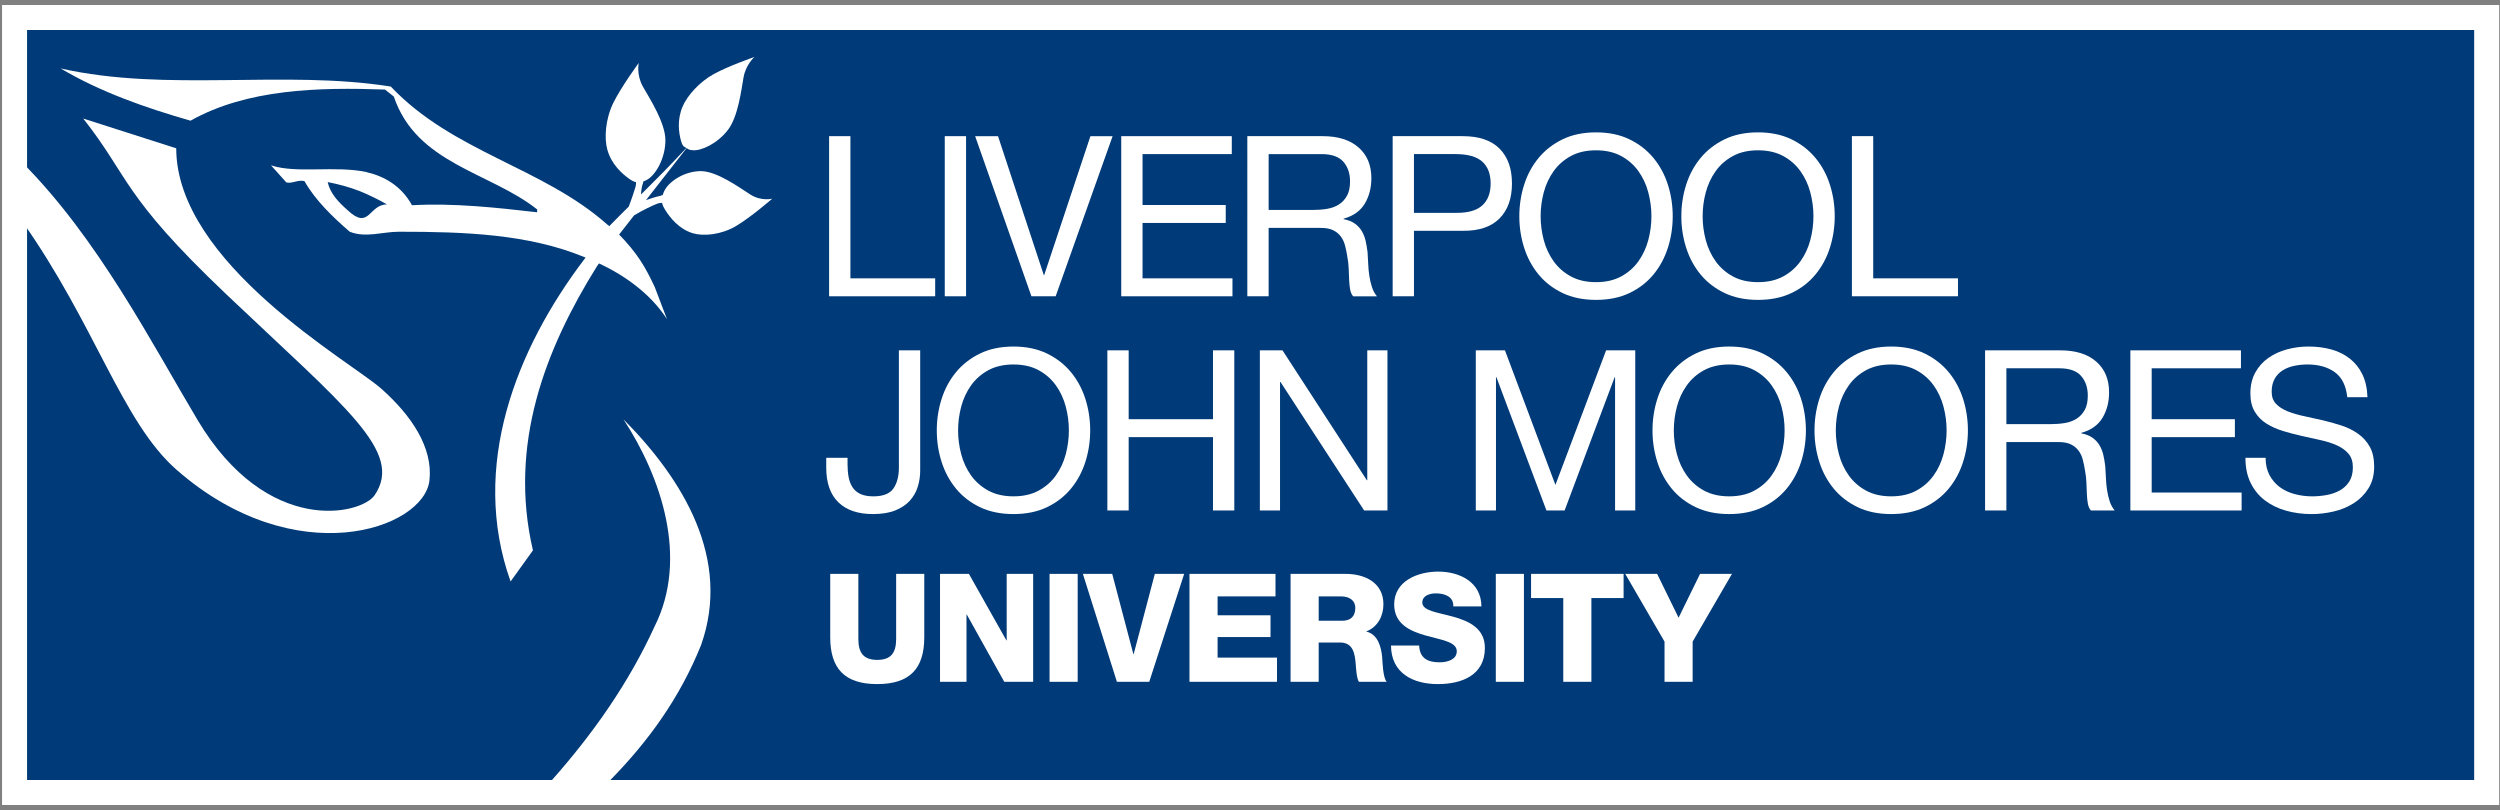 <svg xmlns="http://www.w3.org/2000/svg" xmlns:xlink="http://www.w3.org/1999/xlink" enable-background="new 0 0 250 81" height="81.0" id="Layer_1" version="1.1" viewBox="0 0 250 81" width="250.0" x="0px" xml:space="preserve" y="0px">
<rect x="0" y="0" width="250" height="81" fill="#808080" stroke="none"/>
<g>
	<rect fill="#003A78" height="77.5" width="247.212" x="1.456" y="1.75"/>
	<path d="M247.418,3v75H2.706V3H247.418 M249.918,0.5h-2.5H2.706h-2.5V3v75v2.5h2.5h244.712h2.5V78V3V0.5   L249.918,0.5z" fill="#FFFFFF"/>
</g>
<path d="M75.028,19.449c-1.105-0.705-3.362-2.356-4.98-2.337c-1.661,0.02-3.19,1.066-3.624,1.995  c-0.066,0.141-0.116,0.273-0.153,0.396c-0.171,0.038-0.256,0.088-0.256,0.088s-0.444,0.074-1.33,0.393  c-0.031,0.011-0.059,0.021-0.088,0.032l4.063-5.203l0.247,0.147c0.103,0.028,0.22,0.05,0.353,0.063  c0.876,0.087,2.504-0.678,3.544-2.046c1.013-1.333,1.33-3.998,1.553-5.255c0.223-1.257,1.086-2.026,1.086-2.026  s-2.573,0.895-4.048,1.701c-1.475,0.806-2.676,2.186-3.13,3.247c-0.585,1.367-0.372,2.646-0.186,3.365  c0.06,0.231,0.131,0.448,0.279,0.623l0.275,0.164c-1.597,1.729-3.134,3.271-4.534,4.656c0.025-0.621,0.162-1.03,0.162-1.03  s0.046-0.093,0.08-0.278c0.115-0.042,0.237-0.098,0.369-0.171c0.867-0.481,1.829-2.15,1.829-3.947c0-1.752-1.573-4.172-2.247-5.359  c-0.674-1.187-0.417-2.375-0.417-2.375s-1.742,2.375-2.535,3.979c-0.793,1.605-0.934,3.514-0.61,4.686  c0.417,1.508,1.508,2.439,2.182,2.92c0.216,0.154,0.433,0.29,0.692,0.343c-0.001,0.181-0.016,0.34-0.051,0.459  c-0.102,0.356-0.382,1.217-0.68,1.983c-0.67,0.663-1.299,1.289-1.874,1.881l-2.591,3.415c-6.761,8.916-11.459,20.674-7.35,32.192  l2.235-3.113c-2.466-10.572,1.223-20.105,6.393-28.394l2.28-3.257l1.438-1.842c0.765-0.477,1.956-1.049,2.383-1.196  c0.11-0.038,0.257-0.055,0.424-0.059c0.052,0.275,0.18,0.506,0.326,0.735c0.454,0.714,1.327,1.867,2.726,2.296  c1.086,0.332,2.848,0.161,4.321-0.703c1.472-0.864,3.644-2.749,3.644-2.749S76.134,20.155,75.028,19.449z" fill="#FFFFFF"/>
<path d="M65.469,28.691c-0.943-1.985-1.693-3.354-3.745-5.434l-1.014-0.819c-6.469-5.733-15.393-7.199-21.63-13.782  C28.334,6.951,16.704,9.246,6.063,6.843c3.941,2.34,8.466,3.932,12.99,5.226C24.692,8.892,31.86,8.72,38.497,8.955l0.882,0.698  c2.293,6.76,9.58,7.527,14.336,11.289v0.285c-4.053-0.463-8.345-0.939-12.518-0.704c-1.047-1.909-2.728-2.885-4.519-3.303  l0.003-0.008c-3.183-0.686-7.01,0.177-9.581-0.68l1.523,1.7c0.537,0.178,1.181-0.292,1.824-0.12c1.058,1.884,2.823,3.589,4.523,5.06  c1.588,0.642,3.293,0,4.937,0c6.524,0,12.926,0.228,18.511,2.531l1.346,0.578c2.586,1.172,5.289,3.062,6.937,5.643L65.469,28.691z   M34.766,21.023c-0.942-0.824-1.763-1.706-1.996-2.815c1.106,0.216,2.146,0.497,3.156,0.884l0-0.001  c0.931,0.377,1.981,0.891,2.775,1.35C36.864,20.441,36.949,23.073,34.766,21.023z" fill="#FFFFFF"/>
<path d="M65.469,62.625c-2.57,5.623-6.125,10.702-10.27,15.375h5.84c3.767-3.838,6.939-8.199,9.07-13.497  c3.053-8.633-1.819-16.573-7.757-22.566C66.113,47.703,68.876,55.808,65.469,62.625z" fill="#FFFFFF"/>
<path d="M38.116,38.859c-3.038-2.691-20.493-12.524-20.493-24.028l-9.302-2.977  c4.653,5.899,3.798,7.593,14.305,17.572c11.936,11.336,17.795,15.756,14.833,20.1c-1.324,1.942-10.728,4.147-17.695-7.515  C15.22,34.406,9.81,23.842,2.182,16.209v5.877C9.543,32.484,12.194,42.192,17.659,46.98c11.871,10.401,24.753,5.94,25.288,1.051  C43.306,44.756,41.154,41.55,38.116,38.859z" fill="#FFFFFF"/>
<g>
	<path d="M85.041,13.616v14.218h8.477v1.794H82.911V13.616H85.041z" fill="#FFFFFF"/>
	<path d="M96.607,13.616v16.012h-2.131V13.616H96.607z" fill="#FFFFFF"/>
	<path d="M103.143,29.629l-5.629-16.012h2.288l4.575,13.882h0.045l4.62-13.882h2.22l-5.696,16.012H103.143z" fill="#FFFFFF"/>
	<path d="M123.179,13.616v1.794h-8.925v5.091h8.32v1.794h-8.32v5.539h8.993v1.794h-11.123V13.616H123.179z" fill="#FFFFFF"/>
	<path d="M132.27,13.616c1.526,0,2.717,0.374,3.577,1.121c0.86,0.748,1.29,1.772,1.29,3.073   c0,0.972-0.221,1.824-0.661,2.557c-0.441,0.733-1.147,1.233-2.12,1.502v0.045c0.463,0.09,0.841,0.24,1.132,0.449   c0.292,0.21,0.523,0.46,0.695,0.751c0.172,0.292,0.299,0.617,0.381,0.976c0.082,0.359,0.145,0.733,0.191,1.121   c0.03,0.389,0.052,0.785,0.067,1.189c0.015,0.404,0.052,0.8,0.112,1.189c0.06,0.389,0.146,0.759,0.258,1.11   c0.112,0.351,0.28,0.662,0.504,0.931h-2.377c-0.149-0.164-0.251-0.389-0.303-0.673c-0.052-0.284-0.086-0.602-0.101-0.953   c-0.015-0.351-0.03-0.729-0.045-1.132c-0.015-0.404-0.06-0.8-0.135-1.189c-0.059-0.388-0.134-0.759-0.224-1.11   c-0.09-0.351-0.232-0.658-0.426-0.919c-0.194-0.261-0.448-0.471-0.762-0.628c-0.314-0.157-0.733-0.236-1.256-0.236h-5.203v6.84   h-2.131V13.616H132.27z M132.718,20.882c0.448-0.075,0.841-0.22,1.177-0.437c0.337-0.217,0.606-0.508,0.807-0.875   c0.202-0.366,0.303-0.841,0.303-1.424c0-0.807-0.224-1.465-0.672-1.974c-0.449-0.508-1.175-0.762-2.176-0.762h-5.292v5.584h4.44   C131.799,20.995,132.27,20.957,132.718,20.882z" fill="#FFFFFF"/>
	<path d="M146.284,13.616c1.615,0,2.837,0.415,3.667,1.245c0.83,0.83,1.245,1.993,1.245,3.487   c0,1.495-0.415,2.661-1.245,3.498c-0.83,0.838-2.052,1.248-3.667,1.234h-4.888v6.548h-2.13V13.616H146.284z M145.566,21.286   c1.211,0.015,2.097-0.232,2.657-0.74c0.561-0.508,0.841-1.241,0.841-2.198c0-0.957-0.28-1.685-0.841-2.187   c-0.561-0.501-1.446-0.751-2.657-0.751h-4.171v5.876H145.566z" fill="#FFFFFF"/>
	<path d="M152.415,18.472c0.321-1.009,0.803-1.902,1.447-2.68c0.642-0.777,1.442-1.398,2.399-1.861   c0.957-0.463,2.071-0.695,3.342-0.695c1.27,0,2.384,0.232,3.341,0.695c0.956,0.464,1.757,1.084,2.4,1.861   c0.642,0.778,1.125,1.671,1.446,2.68c0.321,1.009,0.482,2.06,0.482,3.151c0,1.092-0.161,2.142-0.482,3.151   c-0.322,1.009-0.804,1.903-1.446,2.68c-0.643,0.778-1.443,1.394-2.4,1.85c-0.957,0.456-2.071,0.684-3.341,0.684   c-1.271,0-2.385-0.228-3.342-0.684c-0.957-0.456-1.757-1.073-2.399-1.85c-0.643-0.777-1.126-1.671-1.447-2.68   c-0.322-1.009-0.483-2.059-0.483-3.151C151.933,20.531,152.093,19.481,152.415,18.472z M154.377,24.011   c0.209,0.785,0.538,1.491,0.987,2.119c0.449,0.628,1.024,1.132,1.727,1.514c0.703,0.381,1.54,0.572,2.512,0.572   c0.971,0,1.808-0.191,2.511-0.572c0.703-0.381,1.279-0.886,1.727-1.514c0.449-0.628,0.777-1.335,0.987-2.119   c0.209-0.785,0.314-1.581,0.314-2.388c0-0.807-0.105-1.604-0.314-2.388c-0.209-0.785-0.538-1.491-0.987-2.119   c-0.448-0.628-1.024-1.133-1.727-1.514c-0.703-0.381-1.54-0.572-2.511-0.572c-0.972,0-1.809,0.191-2.512,0.572   c-0.703,0.381-1.278,0.886-1.727,1.514c-0.449,0.628-0.777,1.334-0.987,2.119c-0.21,0.785-0.314,1.581-0.314,2.388   C154.064,22.43,154.168,23.226,154.377,24.011z" fill="#FFFFFF"/>
	<path d="M168.616,18.472c0.321-1.009,0.803-1.902,1.447-2.68c0.642-0.777,1.442-1.398,2.399-1.861   c0.957-0.463,2.071-0.695,3.342-0.695c1.27,0,2.384,0.232,3.341,0.695c0.957,0.464,1.756,1.084,2.4,1.861   c0.642,0.778,1.125,1.671,1.446,2.68c0.322,1.009,0.482,2.06,0.482,3.151c0,1.092-0.16,2.142-0.482,3.151   c-0.322,1.009-0.804,1.903-1.446,2.68c-0.643,0.778-1.443,1.394-2.4,1.85c-0.957,0.456-2.071,0.684-3.341,0.684   c-1.271,0-2.385-0.228-3.342-0.684c-0.957-0.456-1.757-1.073-2.399-1.85c-0.643-0.777-1.125-1.671-1.447-2.68   c-0.322-1.009-0.482-2.059-0.482-3.151C168.134,20.531,168.294,19.481,168.616,18.472z M170.578,24.011   c0.209,0.785,0.538,1.491,0.987,2.119c0.449,0.628,1.024,1.132,1.727,1.514c0.702,0.381,1.54,0.572,2.512,0.572   c0.971,0,1.808-0.191,2.512-0.572c0.702-0.381,1.278-0.886,1.726-1.514c0.449-0.628,0.778-1.335,0.987-2.119   c0.209-0.785,0.314-1.581,0.314-2.388c0-0.807-0.105-1.604-0.314-2.388c-0.209-0.785-0.538-1.491-0.987-2.119   c-0.448-0.628-1.024-1.133-1.726-1.514c-0.703-0.381-1.54-0.572-2.512-0.572c-0.972,0-1.809,0.191-2.512,0.572   c-0.703,0.381-1.278,0.886-1.727,1.514c-0.448,0.628-0.777,1.334-0.987,2.119c-0.21,0.785-0.314,1.581-0.314,2.388   C170.264,22.43,170.368,23.226,170.578,24.011z" fill="#FFFFFF"/>
	<path d="M187.321,13.616v14.218h8.477v1.794h-10.608V13.616H187.321z" fill="#FFFFFF"/>
	<path d="M91.786,48.648c-0.157,0.523-0.419,0.99-0.785,1.401c-0.367,0.411-0.852,0.741-1.458,0.987   c-0.605,0.247-1.357,0.37-2.254,0.37c-1.495,0-2.646-0.393-3.454-1.177c-0.807-0.785-1.211-1.94-1.211-3.465v-0.987h2.13v0.673   c0,0.463,0.037,0.89,0.112,1.278c0.075,0.389,0.205,0.726,0.393,1.009c0.187,0.284,0.449,0.505,0.785,0.662   c0.337,0.156,0.766,0.235,1.289,0.235c0.972,0,1.641-0.261,2.007-0.785c0.366-0.523,0.549-1.226,0.549-2.108V35.035h2.13v12.02   C92.021,47.593,91.943,48.124,91.786,48.648z" fill="#FFFFFF"/>
	<path d="M94.161,39.89c0.322-1.009,0.804-1.902,1.447-2.68c0.643-0.777,1.443-1.398,2.4-1.861   c0.956-0.463,2.071-0.695,3.341-0.695c1.271,0,2.385,0.232,3.342,0.695c0.956,0.464,1.756,1.084,2.399,1.861   c0.643,0.778,1.125,1.671,1.447,2.68c0.321,1.009,0.482,2.06,0.482,3.151c0,1.092-0.161,2.142-0.482,3.151   c-0.322,1.009-0.804,1.902-1.447,2.68c-0.643,0.777-1.443,1.394-2.399,1.85c-0.957,0.456-2.071,0.684-3.342,0.684   c-1.27,0-2.385-0.228-3.341-0.684c-0.957-0.456-1.757-1.072-2.4-1.85c-0.643-0.778-1.125-1.671-1.447-2.68   c-0.322-1.009-0.482-2.059-0.482-3.151C93.678,41.95,93.839,40.899,94.161,39.89z M96.123,45.429   c0.209,0.785,0.538,1.491,0.987,2.119c0.448,0.628,1.024,1.133,1.726,1.514c0.703,0.382,1.54,0.572,2.512,0.572   c0.972,0,1.809-0.19,2.512-0.572c0.702-0.381,1.278-0.886,1.726-1.514c0.449-0.628,0.777-1.334,0.987-2.119   c0.209-0.785,0.314-1.581,0.314-2.388c0-0.807-0.105-1.604-0.314-2.388c-0.209-0.785-0.538-1.491-0.987-2.119   c-0.448-0.628-1.024-1.133-1.726-1.514c-0.703-0.381-1.541-0.572-2.512-0.572c-0.972,0-1.809,0.191-2.512,0.572   c-0.703,0.381-1.278,0.886-1.726,1.514c-0.448,0.628-0.778,1.334-0.987,2.119c-0.209,0.785-0.314,1.581-0.314,2.388   C95.809,43.848,95.914,44.644,96.123,45.429z" fill="#FFFFFF"/>
	<path d="M112.867,35.035v6.885h8.432v-6.885h2.131v16.012h-2.131v-7.333h-8.432v7.333h-2.131V35.035H112.867z" fill="#FFFFFF"/>
	<path d="M128.25,35.035l8.432,12.985h0.045V35.035h2.018v16.012h-2.332l-8.365-12.85h-0.045v12.85h-2.018V35.035   H128.25z" fill="#FFFFFF"/>
	<path d="M150.496,35.035l5.046,13.456l5.068-13.456h2.916v16.012h-2.019V37.726h-0.045l-5.001,13.321h-1.817   l-5.001-13.321h-0.045v13.321h-2.018V35.035H150.496z" fill="#FFFFFF"/>
	<path d="M165.732,39.89c0.321-1.009,0.804-1.902,1.447-2.68c0.643-0.777,1.442-1.398,2.399-1.861   c0.957-0.463,2.071-0.695,3.342-0.695c1.271,0,2.385,0.232,3.342,0.695c0.956,0.464,1.756,1.084,2.399,1.861   c0.643,0.778,1.125,1.671,1.447,2.68c0.321,1.009,0.482,2.06,0.482,3.151c0,1.092-0.161,2.142-0.482,3.151   c-0.321,1.009-0.804,1.902-1.447,2.68c-0.643,0.777-1.443,1.394-2.399,1.85c-0.957,0.456-2.071,0.684-3.342,0.684   c-1.271,0-2.385-0.228-3.342-0.684c-0.957-0.456-1.757-1.072-2.399-1.85c-0.643-0.778-1.125-1.671-1.447-2.68   c-0.322-1.009-0.482-2.059-0.482-3.151C165.25,41.95,165.411,40.899,165.732,39.89z M167.695,45.429   c0.209,0.785,0.538,1.491,0.987,2.119c0.448,0.628,1.024,1.133,1.726,1.514c0.703,0.382,1.54,0.572,2.512,0.572   c0.972,0,1.809-0.19,2.512-0.572c0.702-0.381,1.278-0.886,1.727-1.514c0.449-0.628,0.777-1.334,0.987-2.119   c0.209-0.785,0.314-1.581,0.314-2.388c0-0.807-0.105-1.604-0.314-2.388c-0.21-0.785-0.538-1.491-0.987-2.119   c-0.449-0.628-1.025-1.133-1.727-1.514c-0.703-0.381-1.54-0.572-2.512-0.572c-0.972,0-1.809,0.191-2.512,0.572   c-0.703,0.381-1.278,0.886-1.726,1.514c-0.449,0.628-0.778,1.334-0.987,2.119c-0.21,0.785-0.314,1.581-0.314,2.388   C167.381,43.848,167.485,44.644,167.695,45.429z" fill="#FFFFFF"/>
	<path d="M181.933,39.89c0.321-1.009,0.804-1.902,1.446-2.68c0.642-0.777,1.442-1.398,2.4-1.861   c0.957-0.463,2.071-0.695,3.342-0.695c1.271,0,2.384,0.232,3.342,0.695c0.956,0.464,1.756,1.084,2.399,1.861   c0.643,0.778,1.125,1.671,1.447,2.68c0.321,1.009,0.482,2.06,0.482,3.151c0,1.092-0.161,2.142-0.482,3.151   c-0.322,1.009-0.804,1.902-1.447,2.68c-0.643,0.777-1.443,1.394-2.399,1.85c-0.957,0.456-2.071,0.684-3.342,0.684   c-1.271,0-2.385-0.228-3.342-0.684c-0.957-0.456-1.757-1.072-2.4-1.85c-0.643-0.778-1.125-1.671-1.446-2.68   c-0.322-1.009-0.482-2.059-0.482-3.151C181.451,41.95,181.611,40.899,181.933,39.89z M183.895,45.429   c0.209,0.785,0.538,1.491,0.987,2.119c0.448,0.628,1.024,1.133,1.726,1.514c0.703,0.382,1.54,0.572,2.512,0.572   c0.971,0,1.808-0.19,2.512-0.572c0.703-0.381,1.279-0.886,1.727-1.514c0.449-0.628,0.777-1.334,0.987-2.119   c0.209-0.785,0.314-1.581,0.314-2.388c0-0.807-0.105-1.604-0.314-2.388c-0.209-0.785-0.538-1.491-0.987-2.119   c-0.448-0.628-1.024-1.133-1.727-1.514c-0.703-0.381-1.54-0.572-2.512-0.572c-0.972,0-1.809,0.191-2.512,0.572   c-0.703,0.381-1.278,0.886-1.726,1.514c-0.449,0.628-0.778,1.334-0.987,2.119c-0.21,0.785-0.314,1.581-0.314,2.388   C183.581,43.848,183.685,44.644,183.895,45.429z" fill="#FFFFFF"/>
	<path d="M206.043,35.035c1.525,0,2.717,0.374,3.577,1.121c0.86,0.748,1.289,1.772,1.289,3.072   c0,0.972-0.22,1.824-0.662,2.557c-0.441,0.733-1.147,1.233-2.119,1.502v0.045c0.463,0.09,0.841,0.239,1.132,0.449   c0.291,0.21,0.523,0.46,0.695,0.751c0.171,0.292,0.299,0.617,0.381,0.975c0.082,0.359,0.146,0.733,0.191,1.121   c0.03,0.389,0.052,0.785,0.067,1.189c0.015,0.403,0.052,0.8,0.112,1.188c0.06,0.389,0.146,0.759,0.258,1.11   c0.112,0.352,0.281,0.661,0.505,0.931h-2.377c-0.15-0.164-0.25-0.388-0.303-0.673c-0.052-0.284-0.086-0.602-0.101-0.953   c-0.015-0.351-0.03-0.729-0.045-1.132c-0.015-0.403-0.06-0.8-0.134-1.189c-0.06-0.389-0.135-0.759-0.224-1.11   c-0.09-0.351-0.232-0.658-0.426-0.919c-0.194-0.262-0.449-0.471-0.762-0.628c-0.314-0.157-0.733-0.236-1.256-0.236h-5.203v6.84   h-2.13V35.035H206.043z M206.491,42.301c0.449-0.075,0.841-0.22,1.178-0.437c0.336-0.217,0.605-0.508,0.807-0.875   c0.202-0.366,0.303-0.841,0.303-1.424c0-0.807-0.225-1.465-0.673-1.974c-0.449-0.508-1.174-0.762-2.176-0.762h-5.292v5.584h4.44   C205.572,42.413,206.043,42.376,206.491,42.301z" fill="#FFFFFF"/>
	<path d="M224.094,35.035v1.794h-8.926v5.091h8.32v1.794h-8.32v5.539h8.993v1.794h-11.123V35.035H224.094z" fill="#FFFFFF"/>
	<path d="M233.481,37.221c-0.711-0.516-1.619-0.774-2.725-0.774c-0.449,0-0.89,0.045-1.323,0.135   c-0.433,0.09-0.818,0.239-1.155,0.449c-0.336,0.209-0.605,0.49-0.807,0.841c-0.202,0.351-0.303,0.789-0.303,1.312   c0,0.493,0.146,0.894,0.437,1.2c0.292,0.307,0.68,0.557,1.167,0.751c0.486,0.194,1.035,0.355,1.648,0.482   c0.613,0.127,1.237,0.266,1.873,0.415c0.635,0.15,1.259,0.325,1.872,0.527c0.613,0.202,1.162,0.475,1.648,0.819   c0.486,0.344,0.875,0.778,1.166,1.301c0.292,0.523,0.437,1.181,0.437,1.974c0,0.852-0.191,1.581-0.572,2.186   c-0.381,0.606-0.871,1.099-1.469,1.48c-0.598,0.381-1.267,0.658-2.008,0.83c-0.74,0.172-1.477,0.258-2.209,0.258   c-0.897,0-1.746-0.112-2.545-0.337c-0.8-0.224-1.503-0.564-2.108-1.02c-0.606-0.456-1.084-1.039-1.435-1.749   c-0.352-0.71-0.528-1.551-0.528-2.523h2.019c0,0.673,0.131,1.252,0.392,1.738c0.262,0.486,0.606,0.885,1.032,1.2   c0.426,0.314,0.923,0.546,1.492,0.695c0.568,0.149,1.151,0.224,1.749,0.224c0.478,0,0.961-0.045,1.447-0.134   c0.485-0.09,0.923-0.243,1.312-0.46c0.389-0.217,0.702-0.512,0.942-0.886c0.238-0.374,0.359-0.852,0.359-1.435   c0-0.553-0.146-1.002-0.437-1.346c-0.292-0.344-0.68-0.624-1.166-0.841c-0.486-0.217-1.036-0.393-1.649-0.527   c-0.613-0.134-1.237-0.272-1.872-0.415c-0.636-0.142-1.26-0.306-1.872-0.493c-0.613-0.187-1.163-0.434-1.648-0.74   c-0.486-0.306-0.875-0.703-1.166-1.189c-0.292-0.486-0.438-1.095-0.438-1.828c0-0.807,0.165-1.506,0.494-2.097   c0.329-0.59,0.766-1.076,1.312-1.458c0.546-0.381,1.166-0.665,1.861-0.852c0.695-0.187,1.409-0.28,2.142-0.28   c0.822,0,1.585,0.098,2.288,0.291c0.702,0.195,1.319,0.501,1.85,0.919c0.53,0.419,0.949,0.946,1.256,1.581   c0.306,0.636,0.475,1.394,0.504,2.276h-2.018C234.606,38.571,234.191,37.737,233.481,37.221z" fill="#FFFFFF"/>
	<path d="M92.427,63.722c0,3.13-1.436,4.687-4.702,4.687c-3.265,0-4.702-1.557-4.702-4.687v-6.335h2.812v6.501   c0,1.391,0.514,2.101,1.89,2.101c1.376,0,1.89-0.71,1.89-2.101v-6.501h2.812V63.722z" fill="#FFFFFF"/>
	<path d="M94.003,57.387h2.887l3.749,6.652h0.03v-6.652h2.646v10.794h-2.888l-3.749-6.727h-0.03v6.727h-2.646V57.387   z" fill="#FFFFFF"/>
	<path d="M104.956,57.387h2.812v10.794h-2.812V57.387z" fill="#FFFFFF"/>
	<path d="M114.925,68.181h-3.235l-3.402-10.794h2.933l2.116,8.028h0.03l2.117-8.028h2.933L114.925,68.181z" fill="#FFFFFF"/>
	<path d="M118.948,57.387h8.602v2.252h-5.79v1.89h5.291v2.177h-5.291v2.056h5.941v2.419h-8.753V57.387z" fill="#FFFFFF"/>
	<path d="M129.058,57.387h5.503c1.905,0,3.78,0.862,3.78,3.039c0,1.164-0.56,2.268-1.693,2.706v0.03   c1.149,0.272,1.481,1.557,1.572,2.585c0.03,0.454,0.076,2.041,0.454,2.434h-2.782c-0.242-0.363-0.288-1.421-0.318-1.724   c-0.076-1.088-0.257-2.207-1.573-2.207h-2.132v3.931h-2.812V57.387z M131.87,62.074h2.359c0.847,0,1.3-0.453,1.3-1.27   c0-0.801-0.635-1.164-1.421-1.164h-2.238V62.074z" fill="#FFFFFF"/>
	<path d="M141.914,64.553c0.061,1.27,0.847,1.678,2.041,1.678c0.846,0,1.723-0.302,1.723-1.104   c0-0.952-1.542-1.134-3.099-1.572c-1.542-0.439-3.16-1.134-3.16-3.114c0-2.358,2.374-3.281,4.4-3.281   c2.147,0,4.308,1.043,4.323,3.477h-2.812c0.046-0.982-0.877-1.3-1.739-1.3c-0.605,0-1.36,0.212-1.36,0.922   c0,0.832,1.557,0.983,3.129,1.422c1.557,0.438,3.129,1.164,3.129,3.114c0,2.736-2.328,3.614-4.702,3.614   c-2.479,0-4.671-1.089-4.687-3.855H141.914z" fill="#FFFFFF"/>
	<path d="M149.581,57.387h2.812v10.794h-2.812V57.387z" fill="#FFFFFF"/>
	<path d="M162.359,59.806h-3.22v8.375h-2.812v-8.375h-3.22v-2.419h9.252V59.806z" fill="#FFFFFF"/>
	<path d="M169.265,64.16v4.021h-2.812V64.16l-3.931-6.773h3.19l2.147,4.384l2.147-4.384h3.19L169.265,64.16z" fill="#FFFFFF"/>
</g>
</svg>